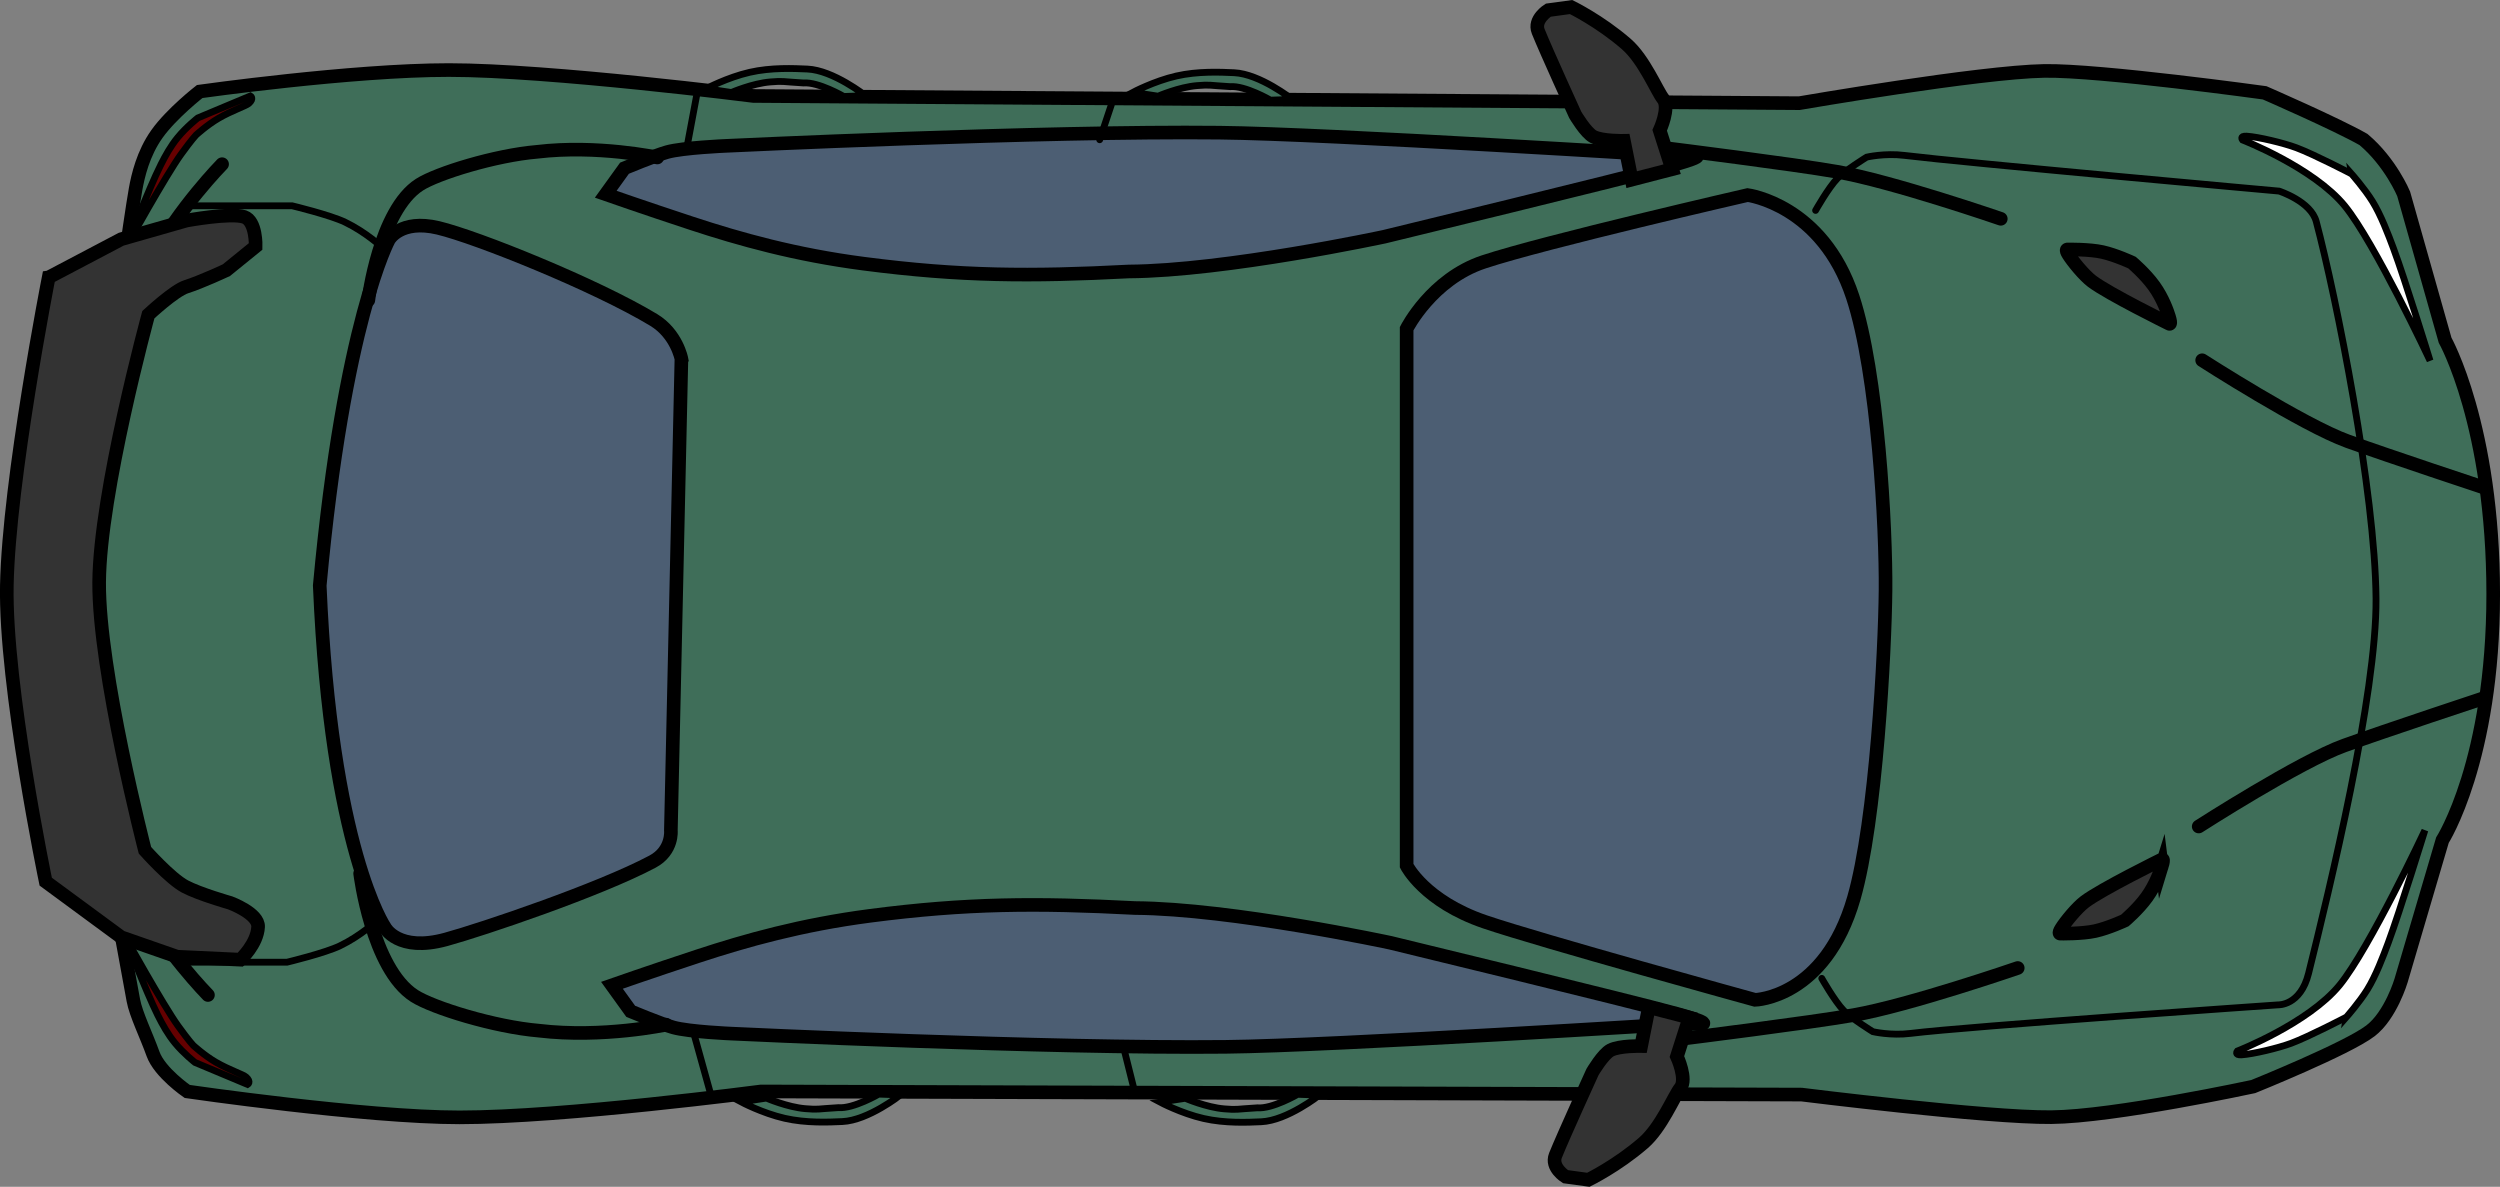 <svg version="1.1" xmlns="http://www.w3.org/2000/svg" xmlns:xlink="http://www.w3.org/1999/xlink" width="91.754" height="43.558" viewBox="0,0,91.754,43.558"><rect x="0" y="0" width="91.754" height="43.558" fill="#808080" stroke="none"/><g transform="translate(-194.123,-158.221)"><g data-paper-data="{&quot;isPaintingLayer&quot;:true}" fill-rule="nonzero" stroke="#000000" stroke-linecap="round" stroke-linejoin="miter" stroke-miterlimit="10" stroke-dasharray="" stroke-dashoffset="0" style="mix-blend-mode: normal"><g><path d="M197.829,188.444c0,0 -1.481,-3.828 -1.34,-8.295c0.142,-4.313 1.768,-9.119 1.768,-9.119c0,0 0.639,-4.744 0.843,-5.869c0.087,-0.48 0.272,-1.305 0.784,-2.024c0.537,-0.755 1.568,-1.557 1.568,-1.557c0,0 5.583,-0.788 9.143,-0.788c3.712,0 11.179,0.951 11.179,0.951l38.384,0.265c0,0 6.627,-1.145 8.995,-1.184c2.045,-0.033 8.087,0.804 8.087,0.804c0,0 2.637,1.148 3.628,1.714c0.994,0.836 1.473,1.994 1.473,1.994l1.521,5.372c0,0 1.766,3.138 1.766,9.317c0,6.116 -1.864,9.032 -1.864,9.032l-1.516,5.147c0,0 -0.379,1.285 -1.129,1.853c-0.872,0.662 -4.299,2.043 -4.299,2.043c0,0 -5.1,1.102 -7.413,1.123c-2.37,0.022 -9.164,-0.829 -9.164,-0.829l-38.188,-0.115c0,0 -7.245,0.951 -11.067,0.951c-3.469,0 -9.993,-0.951 -9.993,-0.951c0,0 -1.01,-0.69 -1.256,-1.378c-0.239,-0.669 -0.629,-1.458 -0.721,-1.963c-0.19,-1.04 -1.188,-6.493 -1.188,-6.493z" fill="#3f6e59" stroke-width="0.5"/><path d="M245.749,170.285c0,0 0.918,-1.82 2.831,-2.453c2.215,-0.734 9.684,-2.452 9.684,-2.452c0,0 2.741,0.35 3.857,3.739c0.928,2.818 1.225,8.504 1.204,10.771c-0.02,2.196 -0.343,8.45 -1.163,11.296c-1.057,3.668 -3.625,3.731 -3.625,3.731c0,0 -7.896,-2.175 -9.913,-2.862c-2.225,-0.757 -2.875,-2.061 -2.875,-2.061z" fill="#4c5e73" stroke-width="0.5"/><path d="M256.096,195.777c0,0 -13.01,0.822 -16.988,0.865c-6.468,0.07 -18.125,-0.485 -18.125,-0.485c0,0 -1.57,-0.066 -2.148,-0.228c-0.439,-0.123 -1.564,-0.591 -1.564,-0.591l-0.689,-0.956c0,0 1.405,-0.492 3.152,-1.067c1.77,-0.582 3.805,-1.154 6.318,-1.482c3.545,-0.462 6.123,-0.474 9.727,-0.286c3.558,0.024 9.377,1.276 9.377,1.276c0,0 8.762,2.123 10.503,2.604c1.918,0.529 0.437,0.351 0.437,0.351z" fill="#4c5e73" stroke-width="0.5"/><path d="M255.431,164.305c-1.741,0.48 -10.503,2.604 -10.503,2.604c0,0 -5.819,1.252 -9.377,1.276c-3.604,0.188 -6.181,0.176 -9.727,-0.286c-2.513,-0.327 -4.548,-0.9 -6.318,-1.482c-1.748,-0.575 -3.152,-1.067 -3.152,-1.067l0.689,-0.956c0,0 1.126,-0.468 1.564,-0.591c0.579,-0.162 2.148,-0.228 2.148,-0.228c0,0 11.657,-0.555 18.125,-0.485c3.978,0.043 16.988,0.865 16.988,0.865c0,0 1.48,-0.178 -0.437,0.351z" data-paper-data="{&quot;index&quot;:null}" fill="#4c5e73" stroke-width="0.5"/><path d="M219.132,171.392l-0.387,17.303c0,0 0.082,0.748 -0.677,1.151c-1.959,1.042 -6.234,2.483 -7.575,2.852c-1.762,0.485 -2.243,-0.438 -2.243,-0.438c0,0 -1.981,-2.865 -2.392,-12.548c0.894,-9.708 2.537,-12.693 2.537,-12.693c0,0 0.422,-0.766 1.813,-0.434c1.416,0.339 5.769,2.088 7.905,3.377c0.846,0.511 1.019,1.43 1.019,1.43z" fill="#4c5e73" stroke-width="0.5"/><path d="M201.755,194.739c0,0 -1.585,-1.612 -2.587,-3.483c-1.072,-2.002 -1.665,-3.777 -1.665,-3.777" fill="none" stroke-width="0.5"/><path d="M198.022,171.507c0,0 0.593,-1.776 1.665,-3.777c1.002,-1.871 2.587,-3.483 2.587,-3.483" data-paper-data="{&quot;index&quot;:null}" fill="none" stroke-width="0.5"/><path d="M260.758,165.944c0,0 0.464,-0.825 0.802,-1.177c0.274,-0.286 1.073,-0.779 1.073,-0.779c0,0 0.656,-0.153 1.382,-0.064c2.105,0.26 13.756,1.311 13.756,1.311c0,0 1.166,0.376 1.362,1.118c0.739,2.79 2.164,9.91 2.194,13.843c0.027,3.53 -1.706,10.652 -2.476,13.751c-0.296,1.192 -1.116,1.154 -1.116,1.154c0,0 -11.388,0.787 -13.493,1.048c-0.725,0.09 -1.382,-0.064 -1.382,-0.064c0,0 -0.798,-0.493 -1.073,-0.779c-0.337,-0.352 -0.802,-1.177 -0.802,-1.177" fill="none" stroke-width="0.25"/><path d="M280.237,195.552c0,0 -1.359,0.709 -2.019,0.957c-0.476,0.178 -1.411,0.401 -1.83,0.427c-0.275,0.017 -0.151,-0.14 -0.151,-0.14c0,0 2.607,-1.016 3.755,-2.422c1.094,-1.341 3.128,-5.678 3.128,-5.678c0,0 -0.915,2.97 -1.344,4.125c-0.183,0.492 -0.458,1.22 -0.77,1.722c-0.294,0.473 -0.769,1.01 -0.769,1.01z" fill="#ffffff" stroke-width="0.25"/><path d="M280.427,164.601c0,0 0.475,0.536 0.769,1.01c0.312,0.502 0.587,1.23 0.77,1.722c0.429,1.154 1.344,4.125 1.344,4.125c0,0 -2.035,-4.337 -3.128,-5.678c-1.147,-1.407 -3.755,-2.422 -3.755,-2.422c0,0 -0.124,-0.157 0.151,-0.14c0.42,0.026 1.355,0.249 1.83,0.427c0.66,0.248 2.019,0.957 2.019,0.957z" data-paper-data="{&quot;index&quot;:null}" fill="#ffffff" stroke-width="0.25"/><path d="M256.125,195.57l-0.456,1.426c0,0 0.385,0.832 0.128,1.155c-0.237,0.298 -0.695,1.441 -1.358,2.017c-0.973,0.844 -2.021,1.353 -2.021,1.353l-0.837,-0.114c0,0 -0.547,-0.338 -0.369,-0.782c0.297,-0.738 1.357,-3.058 1.357,-3.058c0,0 0.386,-0.658 0.666,-0.803c0.327,-0.169 1.121,-0.152 1.121,-0.152l0.285,-1.426z" fill="#333333" stroke-width="0.5"/><path d="M254.008,164.815l-0.285,-1.426c0,0 -0.794,0.018 -1.121,-0.152c-0.28,-0.145 -0.666,-0.803 -0.666,-0.803c0,0 -1.06,-2.321 -1.357,-3.058c-0.179,-0.444 0.369,-0.782 0.369,-0.782l0.837,-0.114c0,0 1.048,0.509 2.021,1.353c0.664,0.576 1.121,1.719 1.358,2.017c0.258,0.323 -0.128,1.155 -0.128,1.155l0.456,1.426z" data-paper-data="{&quot;index&quot;:null}" fill="#333333" stroke-width="0.5"/><path d="M285.34,176.133c0,0 -3.523,-1.167 -5.046,-1.715c-1.637,-0.589 -5.348,-2.975 -5.348,-2.975" fill="none" stroke-width="0.5"/><path d="M274.819,188.555c0,0 3.711,-2.386 5.348,-2.975c1.524,-0.549 5.046,-1.715 5.046,-1.715" data-paper-data="{&quot;index&quot;:null}" fill="none" stroke-width="0.5"/><path d="M268.177,193.748c0,0 -3.988,1.375 -6.029,1.73c-1.602,0.279 -6.157,0.85 -6.157,0.85" fill="none" stroke-width="0.5"/><path d="M255.369,163.671c0,0 4.555,0.571 6.157,0.85c2.041,0.355 6.029,1.73 6.029,1.73" data-paper-data="{&quot;index&quot;:null}" fill="none" stroke-width="0.5"/><path d="M201.071,165.775h3.777c0,0 1.385,0.333 1.94,0.6c0.772,0.372 1.356,0.921 1.356,0.921" fill="none" stroke-width="0.25"/><path d="M207.954,192.014c0,0 -0.584,0.549 -1.356,0.921c-0.555,0.267 -1.94,0.6 -1.94,0.6h-3.777" data-paper-data="{&quot;index&quot;:null}" fill="none" stroke-width="0.25"/><path d="M218.572,195.828c0,0 -2.332,0.499 -4.67,0.22c-1.63,-0.138 -3.883,-0.836 -4.57,-1.275c-1.563,-0.999 -1.991,-4.494 -1.991,-4.494" fill="none" stroke-width="0.5"/><path d="M207.641,169.241c0,0 0.404,-3.301 1.88,-4.244c0.649,-0.415 2.776,-1.074 4.315,-1.204c2.207,-0.264 4.41,0.208 4.41,0.208" data-paper-data="{&quot;index&quot;:null}" fill="none" stroke-width="0.5"/><path d="M219.312,163.746l0.38,-2.028" fill="none" stroke-width="0.25"/><path d="M220.199,198.352l-0.634,-2.282" fill="none" stroke-width="0.25"/><path d="M225.891,161.733l-0.8,0.029c0,0 -0.933,-0.543 -1.48,-0.496c-0.828,-0.049 -0.708,-0.078 -1.214,-0.038c-0.656,0.052 -1.431,0.388 -1.431,0.388l-0.925,-0.141c0,0 0.773,-0.411 1.595,-0.6c0.794,-0.182 1.629,-0.142 2.12,-0.12c0.949,0.042 2.135,0.978 2.135,0.978z" fill="#3e6e59" stroke-width="0.25"/><path d="M241.552,161.868l-0.8,0.029c0,0 -0.933,-0.543 -1.48,-0.496c-0.828,-0.049 -0.708,-0.078 -1.214,-0.038c-0.656,0.052 -1.431,0.388 -1.431,0.388l-0.925,-0.141c0,0 0.773,-0.411 1.595,-0.6c0.794,-0.182 1.629,-0.142 2.12,-0.12c0.949,0.042 2.135,0.978 2.135,0.978z" fill="#3e6e59" stroke-width="0.25"/><path d="M225.04,199.384c-0.491,0.022 -1.325,0.062 -2.12,-0.12c-0.821,-0.188 -1.595,-0.6 -1.595,-0.6l0.925,-0.141c0,0 0.774,0.335 1.431,0.388c0.507,0.041 0.387,0.011 1.214,-0.038c0.547,0.047 1.48,-0.496 1.48,-0.496l0.8,0.029c0,0 -1.186,0.936 -2.135,0.978z" data-paper-data="{&quot;index&quot;:null}" fill="#3f6e59" stroke-width="0.25"/><path d="M240.415,199.391c-0.491,0.022 -1.325,0.062 -2.12,-0.12c-0.821,-0.188 -1.595,-0.6 -1.595,-0.6l0.925,-0.141c0,0 0.774,0.335 1.431,0.388c0.507,0.041 0.387,0.011 1.214,-0.038c0.547,0.047 1.48,-0.496 1.48,-0.496l0.8,0.029c0,0 -1.186,0.936 -2.135,0.978z" data-paper-data="{&quot;index&quot;:null}" fill="#3f6e59" stroke-width="0.25"/><path d="M235.339,196.578l0.428,1.711" fill="none" stroke-width="0.25"/><path d="M234.911,162.067l-0.428,1.283" fill="none" stroke-width="0.25"/><path d="M198.675,192.528c0,0 1.442,2.596 1.987,3.35c0.396,0.549 0.552,0.709 0.552,0.709c0,0 0.398,0.367 0.835,0.621c0.476,0.277 0.999,0.446 1.105,0.541c0.207,0.185 0.056,0.274 0.056,0.274l-1.93,-0.808c0,0 -0.42,-0.329 -0.737,-0.717c-0.258,-0.316 -0.448,-0.656 -0.63,-1.019c-0.43,-0.861 -1.238,-2.951 -1.238,-2.951z" fill="#650000" stroke-width="0.25"/><path d="M200.016,164.286c0.182,-0.363 0.371,-0.703 0.63,-1.019c0.317,-0.388 0.737,-0.717 0.737,-0.717l1.93,-0.808c0,0 0.152,0.089 -0.056,0.274c-0.107,0.095 -0.629,0.264 -1.105,0.541c-0.437,0.254 -0.835,0.621 -0.835,0.621c0,0 -0.155,0.16 -0.552,0.709c-0.545,0.754 -1.987,3.35 -1.987,3.35c0,0 0.807,-2.09 1.238,-2.951z" data-paper-data="{&quot;index&quot;:null}" fill="#670000" stroke-width="0.25"/><path d="M273.735,170.102c0,0 -2.225,-1.096 -2.835,-1.559c-0.291,-0.221 -0.704,-0.727 -0.863,-0.981c-0.127,-0.204 -0.029,-0.185 -0.029,-0.185c0,0 0.791,-0.014 1.277,0.094c0.492,0.11 1.087,0.388 1.087,0.388c0,0 0.481,0.406 0.806,0.857c0.327,0.454 0.498,0.953 0.551,1.127c0.1,0.325 0.006,0.26 0.006,0.26z" fill="#333333" stroke-width="0.5"/><path d="M273.465,190.02c-0.053,0.174 -0.224,0.673 -0.551,1.127c-0.324,0.45 -0.806,0.857 -0.806,0.857c0,0 -0.595,0.278 -1.087,0.388c-0.486,0.108 -1.277,0.094 -1.277,0.094c0,0 -0.098,0.019 0.029,-0.185c0.158,-0.254 0.572,-0.76 0.863,-0.981c0.61,-0.463 2.835,-1.559 2.835,-1.559c0,0 0.094,-0.065 -0.006,0.26z" data-paper-data="{&quot;index&quot;:null}" fill="#333333" stroke-width="0.5"/><path d="M195.911,168.401l2.661,-1.401l2.397,-0.685c0,0 1.617,-0.298 2.115,-0.133c0.452,0.15 0.422,1.083 0.422,1.083l-1.074,0.872c0,0 -0.919,0.431 -1.479,0.609c-0.437,0.139 -1.385,1.025 -1.385,1.025c0,0 -1.785,6.529 -1.806,9.822c-0.021,3.259 1.681,9.835 1.681,9.835c0,0 0.921,1.038 1.472,1.33c0.527,0.279 1.656,0.6 1.656,0.6c0,0 1.049,0.385 1.025,0.879c-0.031,0.637 -0.652,1.206 -0.652,1.206l-2.319,-0.109l-2.054,-0.716l-2.77,-2.039c0,0 -1.498,-7.201 -1.427,-10.875c0.074,-3.855 1.536,-11.303 1.536,-11.303z" fill="#333333" stroke-width="0.5"/></g></g></g></svg>